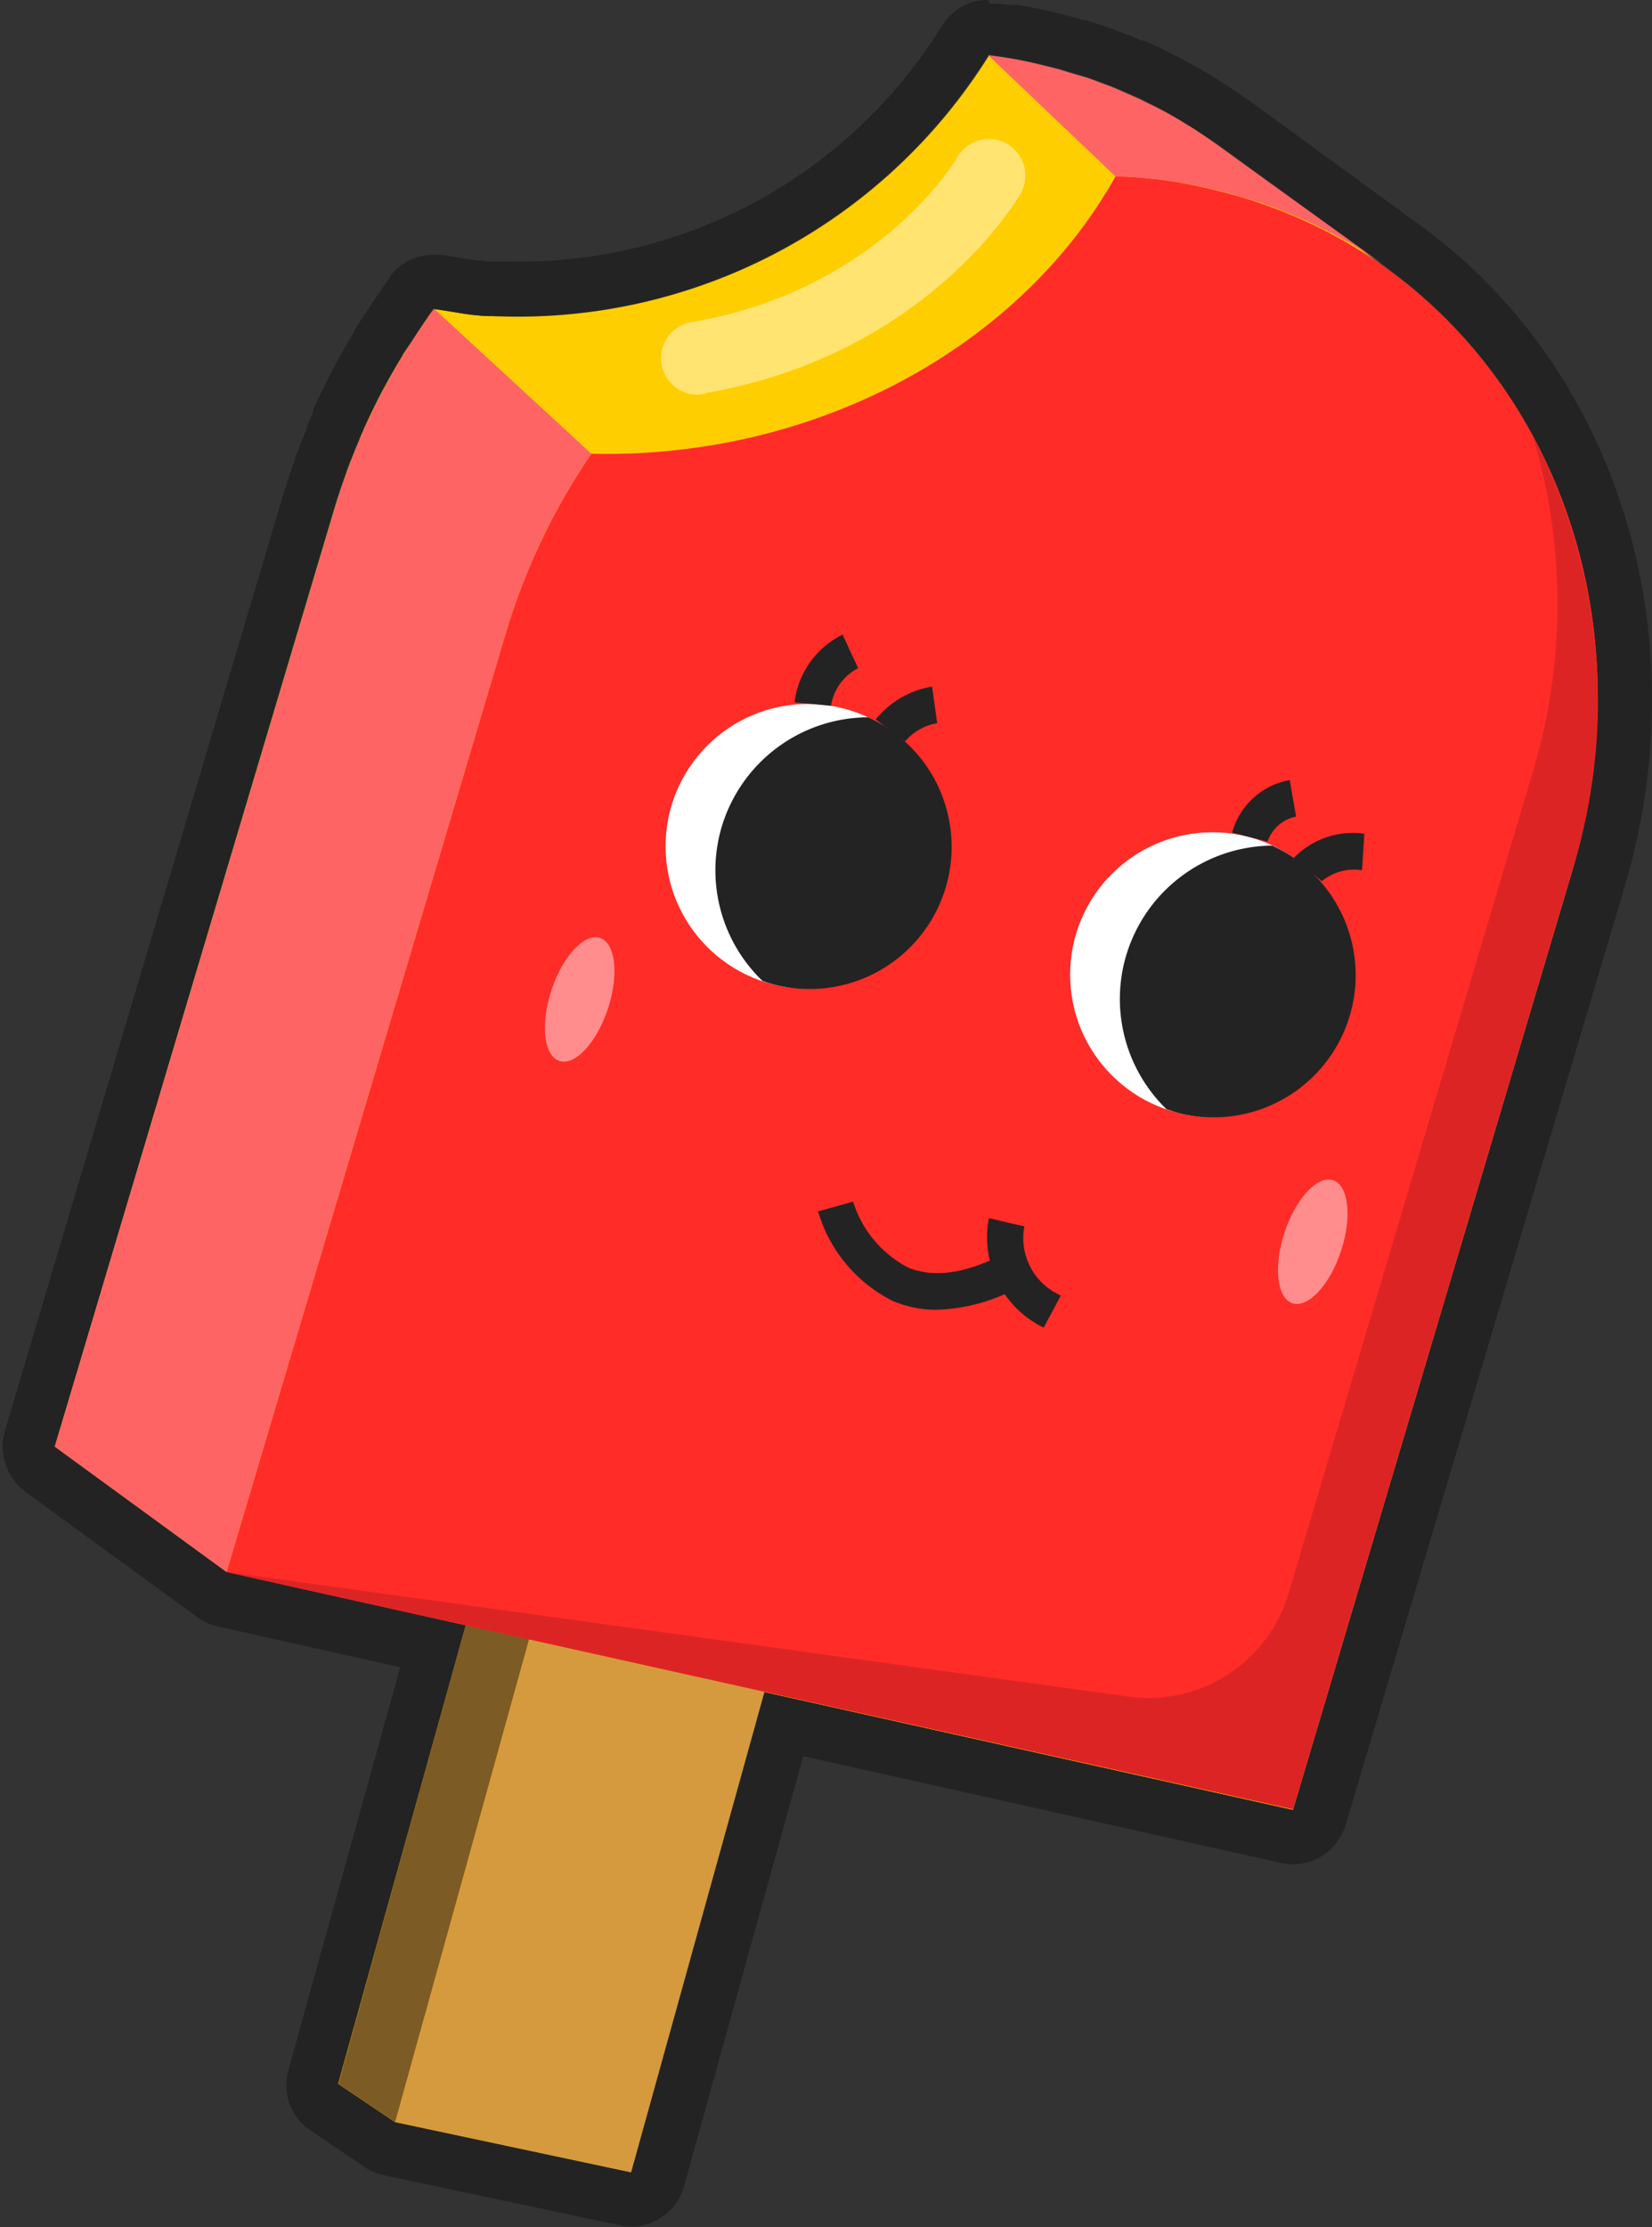 <svg id="图层_1" data-name="图层 1" xmlns="http://www.w3.org/2000/svg" width="90.57" height="122.02" viewBox="0 0 90.57 122.02">
  <rect x="0" y="0" width="90.57" height="122.02" fill="#333333" stroke="none"/>
  <defs>
    <style>
      .cls-1 {
        fill: #ffce00;
      }

      .cls-2 {
        fill: #232323;
      }

      .cls-3 {
        isolation: isolate;
      }

      .cls-4 {
        fill: #7d5b24;
      }

      .cls-5 {
        fill: #a3762f;
      }

      .cls-6 {
        fill: #d49a3d;
      }

      .cls-7 {
        fill: #ff2c27;
      }

      .cls-8 {
        fill: #dd2424;
      }

      .cls-9 {
        fill: #ff6464;
      }

      .cls-10 {
        fill: #ffe471;
      }

      .cls-11 {
        fill: #fff;
      }

      .cls-12 {
        fill: #ff8d8d;
      }
    </style>
  </defs>
  <title>棒冰</title>
  <g>
    <g>
      <g>
        <path class="cls-1" d="M124.18,56.07l.16.11-9.42-6.87-.27-.18c-.51-.36-1-.71-1.56-1a.05.05,0,0,1,0,0l-.23-.14-.3-.16c-.46-.27-.93-.52-1.4-.76l-.2-.1-.18-.1-.23-.1-.77-.34-.56-.24-.83-.31-.54-.2-1-.29-.47-.15c-.48-.13-1-.25-1.45-.36s-1-.21-1.46-.29l-.48-.07-.58-.08A30.45,30.45,0,0,1,75,58.69c-1.06,0-2-.26-3-.39h0l-.27.36c-.1.15-.19.3-.29.44s-.38.56-.56.85-.32.45-.46.68l-.1.14a2.69,2.69,0,0,1-.16.29q-.42.69-.81,1.41l-.24.44c-.31.6-.61,1.21-.89,1.83-.06.12-.1.25-.16.37s-.2.5-.31.75-.17.42-.26.64a1.54,1.54,0,0,1-.08.19l-.2.54-.06.18c-.19.53-.37,1.07-.54,1.61l-.06.2L51.2,120.64h0l9.42,6.87,13.11,2.92-7,25.12,3.12,2.1,12.94,2.75,7.3-26.31,29,6.46,15.3-51.41C138.29,76,133.81,63,124.18,56.07Z" transform="translate(-48.2 -41.38)"/>
        <path class="cls-2" d="M102.42,44.38l.58.08.48.07c.49.08,1,.18,1.46.29s1,.23,1.45.36l.47.15,1,.29.54.2.83.31.56.24.77.34.23.1.18.1.2.1c.47.24.94.49,1.4.76l.3.16.23.14a.05.05,0,0,0,0,0c.53.33,1,.68,1.56,1l.27.18,9.42,6.87-.16-.11C133.81,63,138.29,76,134.39,89.14l-15.3,51.41-29-6.46-7.3,26.31-12.94-2.75-3.12-2.1,7-25.12-13.11-2.92-9.42-6.87h0L66.5,69.23l.06-.2c.17-.54.35-1.08.54-1.61l.06-.18.2-.54a1.54,1.54,0,0,0,.08-.19c.09-.22.18-.43.26-.64s.2-.51.31-.75.1-.25.16-.37c.28-.62.58-1.23.89-1.83l.24-.44q.39-.72.81-1.41a2.69,2.69,0,0,0,.16-.29l.1-.14c.14-.23.31-.45.46-.68s.37-.57.56-.85.19-.29.29-.44l.27-.36h0c1,.13,2,.35,3,.39l1.2,0a30.36,30.36,0,0,0,26.24-14.33m0-3a3,3,0,0,0-2.55,1.42A27.22,27.22,0,0,1,76.18,55.71l-1.1,0a14.35,14.35,0,0,1-1.58-.19c-.39-.07-.77-.13-1.17-.18l-.37,0a3,3,0,0,0-2.37,1.16l0,.06-.07.1a3.46,3.46,0,0,0-.22.31c-.09.11-.16.23-.24.35l-.08.12c-.22.31-.42.61-.62.92a2.17,2.17,0,0,1-.15.22l-.31.47-.14.21-.15.26,0,.05c-.3.5-.6,1-.88,1.52l-.08.15c-.06.11-.12.22-.17.33-.35.66-.68,1.33-1,2l-.12.28,0,.12c-.09.19-.17.39-.25.58l-.09.24,0,.07c-.09.2-.17.41-.25.61l-.09.22-.22.58-.07.21c-.21.59-.4,1.17-.58,1.73a2.19,2.19,0,0,0-.07.23l-15.29,51.4a2.92,2.92,0,0,0,0,1.55,3,3,0,0,0,1.16,1.74l9.42,6.86a3,3,0,0,0,1.11.5l10,2.24-6.13,22.08A3,3,0,0,0,65.07,158l3.12,2.11a2.93,2.93,0,0,0,1.06.45l12.93,2.74a2.7,2.7,0,0,0,.63.07,3,3,0,0,0,2.89-2.2l6.54-23.57,26.2,5.85a3,3,0,0,0,.66.07,3,3,0,0,0,2.87-2.14L137.26,90c4.12-13.84-.36-28.37-11.15-36.24h0l-9.42-6.87a3.28,3.28,0,0,0-.31-.2c-.58-.41-1.13-.78-1.69-1.12l-.09-.06,0,0-.2-.12-.32-.18c-.52-.29-1-.57-1.54-.83l-.19-.09a1.74,1.74,0,0,0-.27-.14L111.8,44l-.88-.39-.1,0-.52-.22-.92-.35-.16-.06-.45-.16-1-.33-.15,0-.36-.11c-.57-.16-1.09-.3-1.62-.41s-1.06-.22-1.61-.32l-.38,0-.16,0-.45-.06-.16,0-.41,0Z" transform="translate(-48.2 -41.38)"/>
      </g>
      <g>
        <g class="cls-3">
          <polygon class="cls-4" points="21.67 116.27 18.55 114.17 30.4 71.51 33.51 73.62 21.67 116.27"/>
          <polygon class="cls-5" points="33.51 73.62 30.4 71.51 43.33 74.25 46.45 76.36 33.51 73.62"/>
          <polygon class="cls-6" points="46.45 76.36 34.6 119.02 21.67 116.27 33.51 73.62 46.45 76.36"/>
        </g>
        <path class="cls-7" d="M114.36,51.69a24.29,24.29,0,0,0-5-.65C104.18,60.32,93,66.53,80.62,66.24a35.43,35.43,0,0,0-4.7,9.86l-15.3,51.41,58.47,13,15.3-51.41C139.45,72.13,130.44,55.27,114.36,51.69Z" transform="translate(-48.2 -41.38)"/>
        <path class="cls-8" d="M132.24,65.28a32,32,0,0,1-.06,18.58L118.84,128.7a8,8,0,0,1-8.74,5.64l-49.48-6.83,58.47,13,15.3-51.41A31.3,31.3,0,0,0,132.24,65.28Z" transform="translate(-48.2 -41.38)"/>
        <g>
          <path class="cls-9" d="M80.62,66.24,72,58.3h0l-.27.36c-.45.64-.89,1.3-1.31,2l-.1.14-.16.29q-.42.69-.81,1.41l-.24.44c-.31.6-.61,1.21-.89,1.83-.06.12-.1.25-.16.37-.23.52-.44,1-.65,1.58l-.2.54c-.24.65-.46,1.31-.66,2L51.2,120.64l9.42,6.87L75.92,76.1c.2-.68.43-1.34.66-2,.07-.18.14-.36.2-.54.21-.53.43-1.06.66-1.58l.15-.37q.42-.93.9-1.83c.07-.15.16-.29.23-.44.26-.47.53-.95.81-1.41l.26-.43c.27-.44.57-.86.86-1.28Z" transform="translate(-48.2 -41.38)"/>
          <path class="cls-9" d="M114.92,49.31c-.6-.44-1.23-.85-1.87-1.24l-.23-.14c-.61-.37-1.25-.7-1.9-1l-.18-.1-.23-.1-.77-.34-.56-.24-.83-.31-.54-.2-1-.29-.47-.15c-.48-.13-1-.25-1.45-.36s-1-.21-1.46-.29l-.48-.07-.58-.08,7,6.66c.2,0,.41,0,.61,0l.88.07.59.06c.32,0,.64.08,1,.13l.49.07c.48.08,1,.18,1.45.29s1,.23,1.46.36l.46.15,1,.29.55.2.82.31.56.24.78.34.41.2q1,.48,1.89,1l.23.14c.64.39,1.27.8,1.87,1.24Z" transform="translate(-48.2 -41.38)"/>
        </g>
      </g>
      <path class="cls-10" d="M86.62,63a2,2,0,0,1-.34-4c10.16-1.8,14.36-8.9,14.4-9a2,2,0,0,1,3.47,2c-.21.36-5.19,8.79-17.18,10.9A1.39,1.39,0,0,1,86.62,63Z" transform="translate(-48.2 -41.38)"/>
    </g>
    <g>
      <g>
        <circle class="cls-11" cx="44.29" cy="46.37" r="7.8"/>
        <path class="cls-2" d="M87.71,86.88A8.4,8.4,0,0,0,90,95.12a4.5,4.5,0,0,0,.48.16,7.79,7.79,0,0,0,5.31-14.6A8.42,8.42,0,0,0,87.71,86.88Z" transform="translate(-48.2 -41.38)"/>
      </g>
      <g>
        <circle class="cls-11" cx="66.47" cy="53.4" r="7.8"/>
        <path class="cls-2" d="M109.89,93.91a8.41,8.41,0,0,0,2.26,8.24l.48.16a7.79,7.79,0,0,0,5.31-14.6A8.43,8.43,0,0,0,109.89,93.91Z" transform="translate(-48.2 -41.38)"/>
      </g>
      <path class="cls-2" d="M99.56,113.14a6,6,0,0,1-2.43-.49,8,8,0,0,1-4.08-4.9l1.92-.53-1,.27,1-.27a6.14,6.14,0,0,0,3,3.6c1.44.6,3.22.34,5.32-.78l.94,1.76A9.88,9.88,0,0,1,99.56,113.14Z" transform="translate(-48.2 -41.38)"/>
      <path class="cls-2" d="M105.42,114.12a5.49,5.49,0,0,1-3-6l1.94.46-1-.23,1,.22a3.44,3.44,0,0,0,2,3.79Z" transform="translate(-48.2 -41.38)"/>
      <path class="cls-2" d="M93.76,80.05l-2-.19a4.77,4.77,0,0,1,2.64-3.71L95.24,78l-.41-.91.42.9A2.78,2.78,0,0,0,93.76,80.05Z" transform="translate(-48.2 -41.38)"/>
      <path class="cls-2" d="M97.82,82l-1.61-1.2A5,5,0,0,1,99.3,79l.28,2A3,3,0,0,0,97.82,82Z" transform="translate(-48.2 -41.38)"/>
      <path class="cls-2" d="M117.69,87.49,115.75,87a4,4,0,0,1,3.16-2.88l.34,2-.17-1,.18,1A2.09,2.09,0,0,0,117.69,87.49Z" transform="translate(-48.2 -41.38)"/>
      <path class="cls-2" d="M120.67,89.66l-1.54-1.27A4.51,4.51,0,0,1,123,87.06l-.13,2A2.77,2.77,0,0,0,120.67,89.66Z" transform="translate(-48.2 -41.38)"/>
    </g>
    <ellipse class="cls-12" cx="79.98" cy="96.13" rx="3.55" ry="1.63" transform="translate(-84.6 100.51) rotate(-71.7)"/>
    <ellipse class="cls-12" cx="120.18" cy="109.42" rx="3.55" ry="1.63" transform="translate(-69.65 147.78) rotate(-71.7)"/>
  </g>
</svg>
